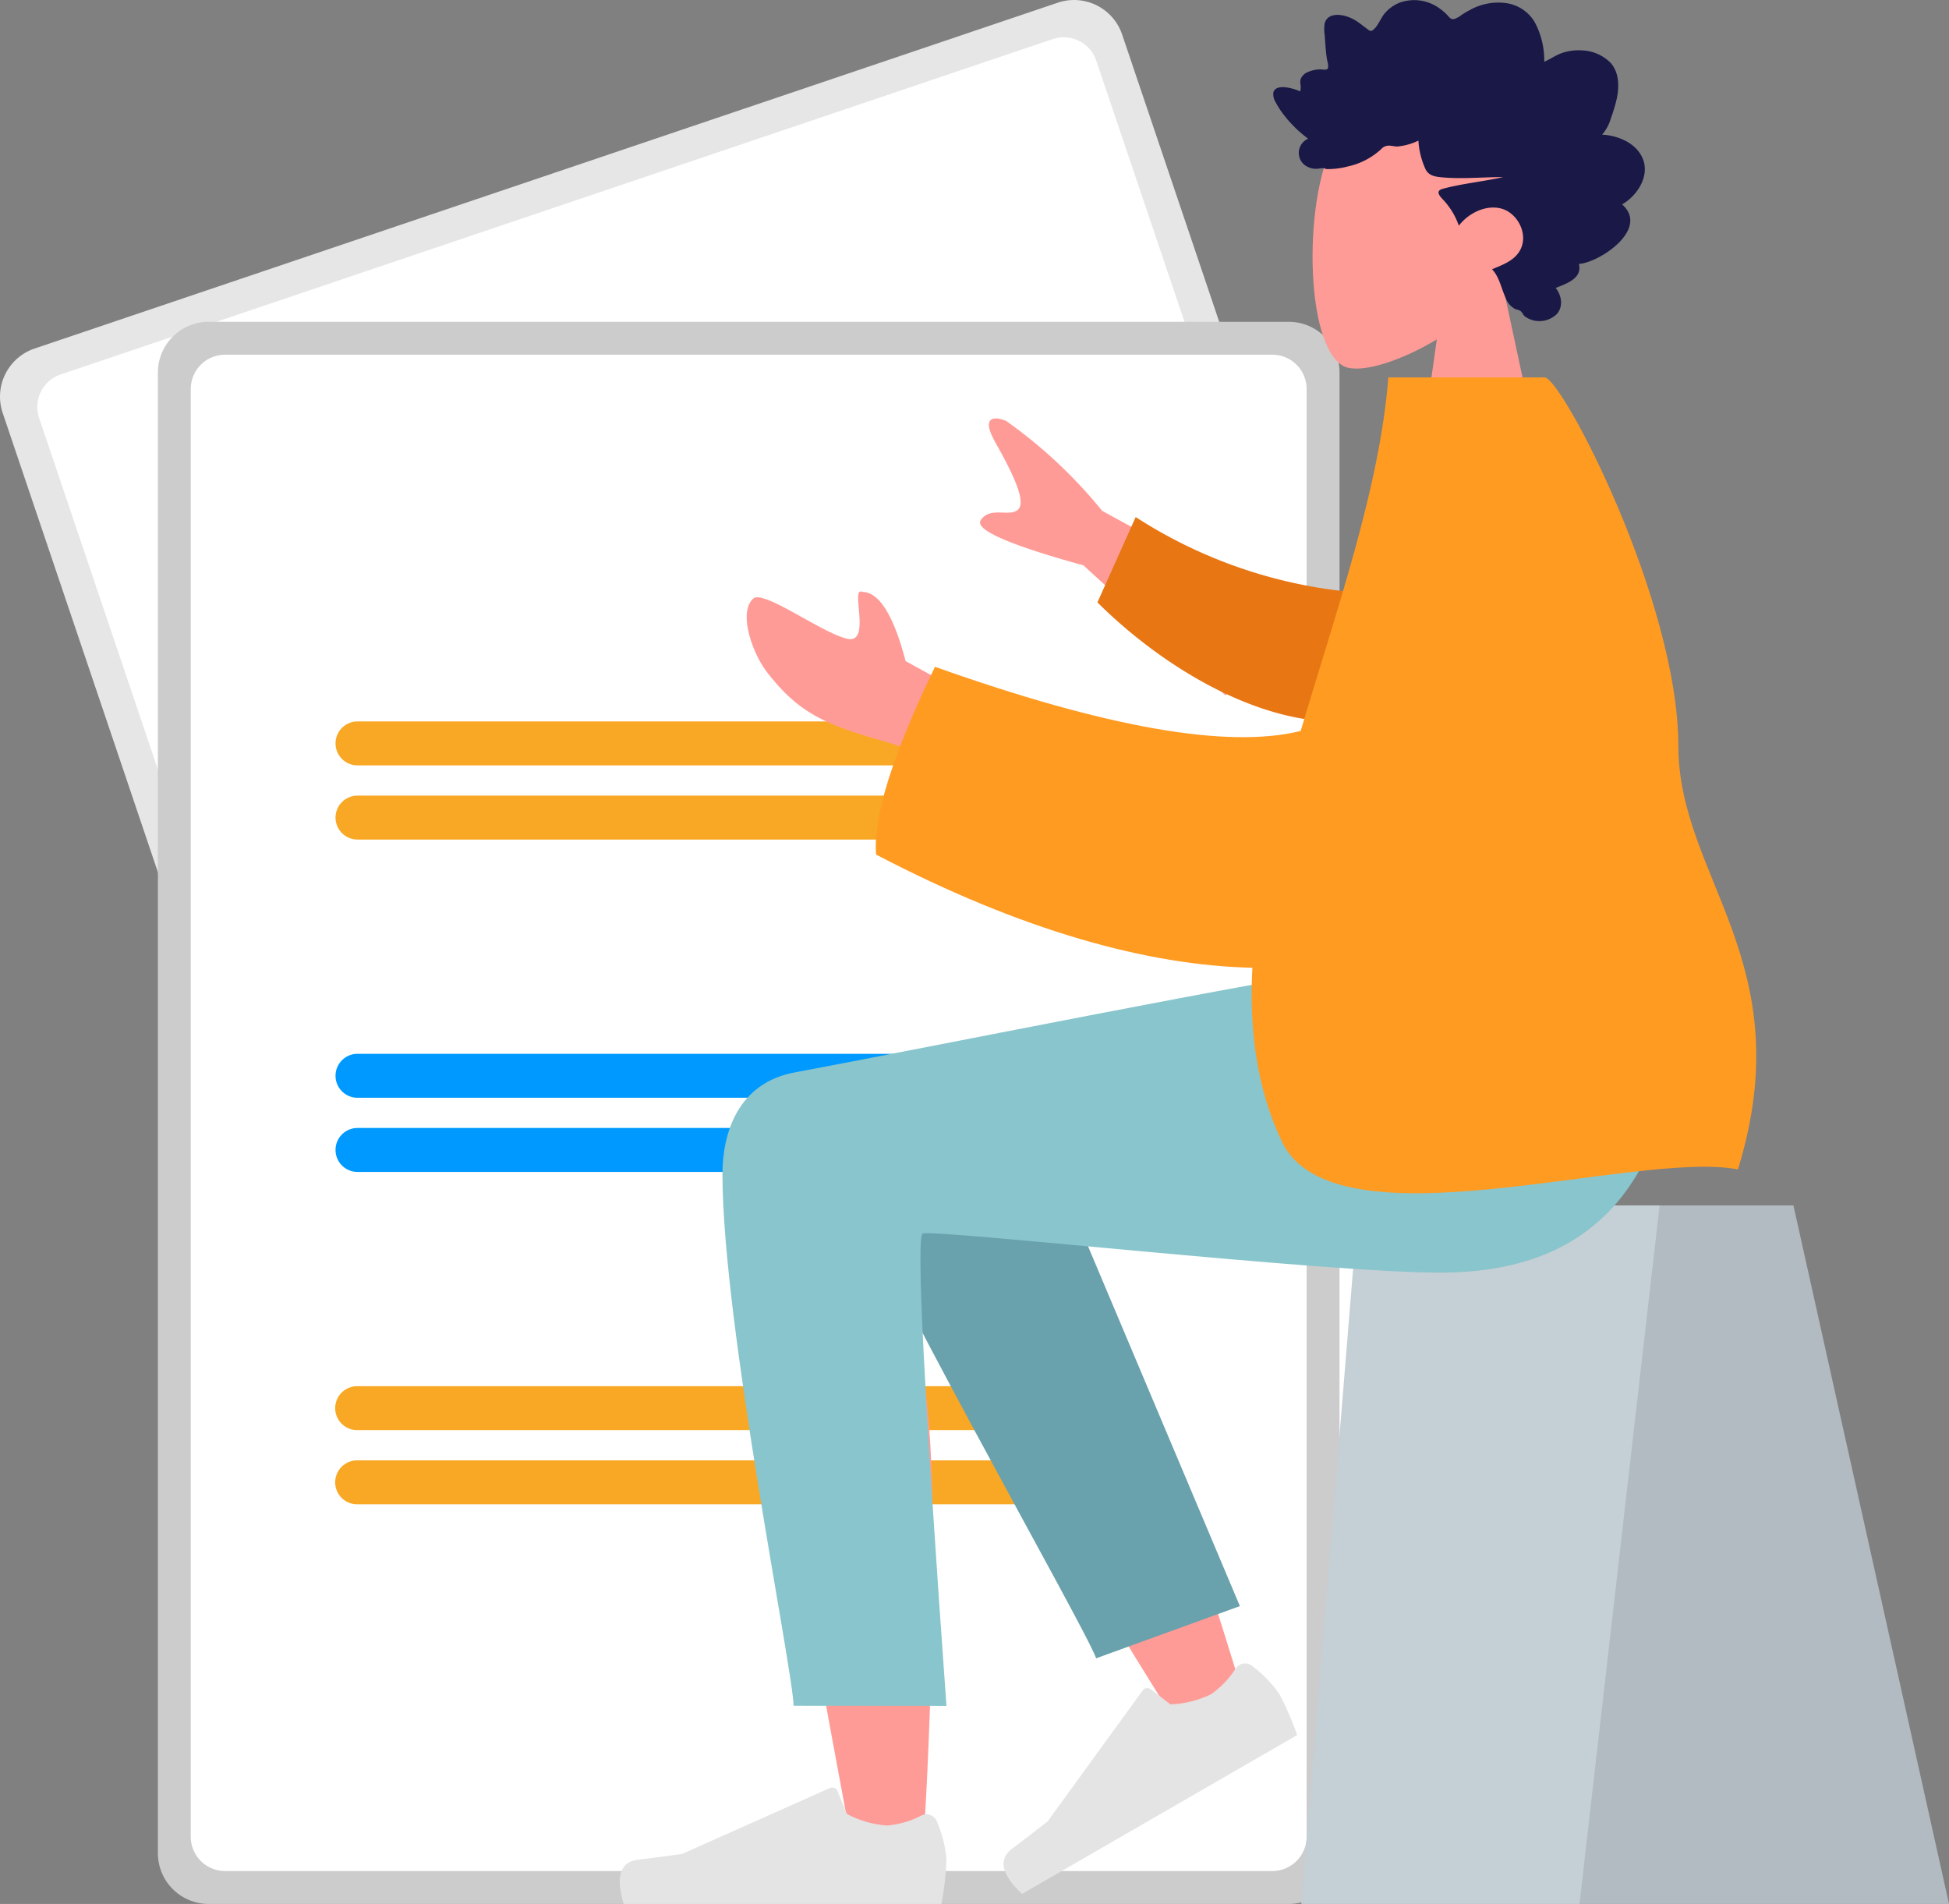 <svg xmlns="http://www.w3.org/2000/svg" width="355.765" height="347.5" viewBox="0 0 355.765 347.5">
  <rect x="0" y="0" width="355.765" height="347.5" fill="#808080" stroke="none"/>
  <g id="Group_335" data-name="Group 335" transform="translate(1932.5 -2538)">
    <g id="Group_299" data-name="Group 299" transform="translate(-1932.5 2538)">
      <path id="Path_1090" data-name="Path 1090" d="M708.011,376.121l-186.8,63.134a9.269,9.269,0,0,1-11.735-5.807L422.947,177.427a9.269,9.269,0,0,1,5.807-11.735l186.8-63.134a9.269,9.269,0,0,1,11.735,5.807l86.529,256.021A9.269,9.269,0,0,1,708.011,376.121Z" transform="translate(-422.46 -102.071)" fill="#e6e6e6"/>
      <path id="Path_1091" data-name="Path 1091" d="M710.04,378.19,528.929,439.4A6.263,6.263,0,0,1,521,435.477L436.393,185.145a6.263,6.263,0,0,1,3.923-7.929L621.428,116a6.263,6.263,0,0,1,7.93,3.923L713.964,370.26A6.263,6.263,0,0,1,710.04,378.19Z" transform="translate(-429.256 -108.867)" fill="#fff"/>
      <path id="Path_1092" data-name="Path 1092" d="M686.477,508.2H489.3a9.269,9.269,0,0,1-9.258-9.258V228.69a9.269,9.269,0,0,1,9.258-9.259H686.477a9.269,9.269,0,0,1,9.258,9.259V498.939A9.269,9.269,0,0,1,686.477,508.2Z" transform="translate(-451.222 -160.697)" fill="#ccc"/>
      <path id="Path_1093" data-name="Path 1093" d="M689.468,508.186H498.293a6.263,6.263,0,0,1-6.256-6.256V237.688a6.263,6.263,0,0,1,6.256-6.256H689.468a6.263,6.263,0,0,1,6.256,6.256V501.931A6.263,6.263,0,0,1,689.468,508.186Z" transform="translate(-457.216 -166.692)" fill="#fff"/>
      <path id="Path_1094" data-name="Path 1094" d="M675.12,373.2H548.854a4.011,4.011,0,1,1,0-8.022H675.12a4.011,4.011,0,1,1,0,8.022Z" transform="translate(-483.595 -233.505)" fill="#f9a826"/>
      <path id="Path_1095" data-name="Path 1095" d="M691.665,400.249H548.854a4.011,4.011,0,1,1,0-8.022H691.665a4.011,4.011,0,1,1,0,8.022Z" transform="translate(-483.595 -247.016)" fill="#f9a826"/>
      <path id="Path_1096" data-name="Path 1096" d="M675.121,494.415H548.853a4.011,4.011,0,0,1,0-8.022H675.121a4.011,4.011,0,1,1,0,8.022Z" transform="translate(-483.595 -294.055)" fill="#09f"/>
      <path id="Path_1097" data-name="Path 1097" d="M691.665,521.463H548.853a4.011,4.011,0,0,1,0-8.022H691.665a4.011,4.011,0,0,1,0,8.022Z" transform="translate(-483.595 -307.567)" fill="#09f"/>
      <path id="Path_1098" data-name="Path 1098" d="M675.121,615.628H548.853a4.011,4.011,0,1,1,0-8.021H675.121a4.011,4.011,0,1,1,0,8.021Z" transform="translate(-483.595 -354.606)" fill="#f9a826"/>
      <path id="Path_1099" data-name="Path 1099" d="M691.665,642.676H548.854a4.011,4.011,0,1,1,0-8.021H691.665a4.011,4.011,0,1,1,0,8.021Z" transform="translate(-483.595 -368.118)" fill="#f9a826"/>
    </g>
    <g id="humaaans_sitting-2" data-name="humaaans/sitting-2" transform="translate(-1819.368 2538)">
      <g id="A-Human_Sitting" data-name="A-Human/Sitting" transform="translate(242.633 347.5) rotate(180)">
        <g id="Head_Front_Rad" data-name="Head/Front/Rad" transform="translate(55.518 255.999)">
          <g id="Head" transform="translate(17.478 0)">
            <path id="Path_5389" data-name="Path 5389" d="M8.494,39.592C3.757,45.153.551,51.968,1.086,59.6c1.544,22,32.171,17.162,38.129,6.057s5.25-39.273-2.45-41.257c-3.071-.791-9.612,1.147-16.27,5.16L24.675,0H0Z" fill="#ff9b96" fill-rule="evenodd"/>
          </g>
          <path id="hair" d="M60.048,24.573a7.711,7.711,0,0,0,1.608-2.987,30.179,30.179,0,0,0,1.029-3.393c.518-2.312.523-4.972-1.127-6.767A7.76,7.76,0,0,0,56.418,9.2a9.443,9.443,0,0,0-3.644.462c-1.161.382-2.162,1.142-3.287,1.614a14.707,14.707,0,0,0-1.734-7.227,7.205,7.205,0,0,0-5.365-3.5,10.638,10.638,0,0,0-6.536,1.316c-.508.275-1.012.563-1.493.889a4.186,4.186,0,0,1-1.3.713c-.528.124-.789-.181-1.132-.566A8.609,8.609,0,0,0,30.6,1.7,7.862,7.862,0,0,0,23.239.434a6.837,6.837,0,0,0-3,2.168c-.684.9-1.172,2.321-2.117,2.947-.4.265-.684-.086-1.049-.346C16.526,4.812,16,4.381,15.449,4a7.446,7.446,0,0,0-2.526-1.142c-1.323-.306-3.15-.234-3.528,1.5a7.154,7.154,0,0,0,.013,2c.063.9.129,1.8.207,2.7a19.5,19.5,0,0,0,.263,2.012,2.944,2.944,0,0,1,.131,1.381c-.191.447-1.075.193-1.453.209a5.738,5.738,0,0,0-2.184.48A2.35,2.35,0,0,0,5.05,14.362a2.2,2.2,0,0,0-.037,1.15,3.43,3.43,0,0,1-.07,1.179C3.942,16.2.472,15.1.036,16.9a2.808,2.808,0,0,0,.438,1.777,15.4,15.4,0,0,0,1.617,2.462A22.015,22.015,0,0,0,6.4,25.315a2.823,2.823,0,0,0-.737,4.729,3.5,3.5,0,0,0,2.569.745A5.676,5.676,0,0,1,9.293,30.7a2.542,2.542,0,0,0,.481.162,14.32,14.32,0,0,0,3.94-.5,12.991,12.991,0,0,0,6.009-3.142,1.853,1.853,0,0,1,1.39-.638c.517.005,1.024.147,1.54.16a11.1,11.1,0,0,0,3.866-1.077,14.588,14.588,0,0,0,1.267,5.143c.572,1.257,1.765,1.44,2.938,1.55,3.751.353,7.515-.041,11.271-.036-3.636.822-7.393,1.161-11,2.128-1.629.437-.385,1.535.311,2.3A13.229,13.229,0,0,1,33.9,41.191c1.779-2.318,4.922-3.846,7.707-3.134,3.077.787,5.244,4.948,3.276,7.94-1.142,1.737-3.206,2.407-4.922,3.153,1.339,1.392,1.663,3.449,2.469,5.181a3.708,3.708,0,0,0,1.845,2.118,2.156,2.156,0,0,1,.974.388c.321.332.4.7.809.988a4.559,4.559,0,0,0,5.649-.435c1.313-1.344.971-3.471-.125-4.834,1.746-.728,4.926-1.663,4.232-4.383C59.6,47.923,68.78,41.789,63.7,37.306c2.786-1.575,5.345-5.423,3.556-8.815-1.379-2.612-4.583-3.78-7.213-3.918" transform="translate(67.855 91.501) rotate(180)" fill="#191847" fill-rule="evenodd"/>
        </g>
        <g id="Bottom_Sitting_Skinny-Jeans-1" data-name="Bottom/Sitting/Skinny-Jeans-1" transform="translate(0 0)">
          <g id="Objects_Seat_Cube" data-name="Objects/Seat/Cube" transform="translate(0)">
            <g id="Seat">
              <path id="Seat-Stuff" d="M28.4,127.485h79.426L118.232,0H0Z" fill="#c5cfd6" fill-rule="evenodd"/>
              <path id="Seat-Stuff-2" data-name="Seat-Stuff" d="M28.4,127.485H52.827L67.448,0H0Z" fill="rgba(0,0,0,0.1)" fill-rule="evenodd"/>
            </g>
          </g>
          <path id="Skin" d="M69.784,145.041c8.469,5.085,22.676-1.448,22.667-8.721C92.422,114.561,72.564,12.009,71.526,5.526s-12.143-8.2-12.79-.021c-1.029,13.006-2.941,58.03-1.028,78.871.79,8.6,1.64,16.795,2.477,24.1Q44.556,80.253,11.84,27.654L0,33.063q13.946,45.95,22.871,64.879c10.189,21.607,19.742,40.111,23.763,46.629C52.959,154.824,63.967,151.247,69.784,145.041Z" transform="translate(128.592 4.286)" fill="#ff9b96" fill-rule="evenodd"/>
          <path id="LegLower" d="M0,0,5.262,104.363c3.792,18.046,35.888,9.671,35.875,0C41.107,82.407,27.918,6.562,27.909.022Z" transform="translate(129.438 54.361) rotate(-20)" fill="#69a1ac" fill-rule="evenodd"/>
          <g id="Accessories_Shoe_Flat-Sneaker" data-name="Accessories/Shoe/Flat-Sneaker" transform="matrix(0.866, -0.5, 0.5, 0.866, 118.183, 31.285)">
            <path id="shoe" d="M1.725,15.008A22.076,22.076,0,0,1,0,8.116,51.587,51.587,0,0,1,.927,0H58.914q2.26,7.473-2.61,8.068T48.213,9.144L21.261,21.16a1.028,1.028,0,0,1-1.358-.52l-.012-.027-1.732-4.2a18.489,18.489,0,0,0-7.327-2.1,16.593,16.593,0,0,0-6.325,1.85h0a2.056,2.056,0,0,1-2.726-1.012Q1.751,15.077,1.725,15.008Z" transform="translate(0 0)" fill="#e4e4e4" fill-rule="evenodd"/>
          </g>
          <g id="Accessories_Shoe_Flat-Sneaker-2" data-name="Accessories/Shoe/Flat-Sneaker" transform="translate(183.003)">
            <path id="shoe-2" data-name="shoe" d="M1.725,15.008A22.076,22.076,0,0,1,0,8.116,51.587,51.587,0,0,1,.927,0H58.914q2.26,7.473-2.61,8.068T48.213,9.144L21.261,21.16a1.028,1.028,0,0,1-1.358-.52l-.012-.027-1.732-4.2a18.488,18.488,0,0,0-7.327-2.1,16.593,16.593,0,0,0-6.325,1.85h0a2.056,2.056,0,0,1-2.726-1.012Q1.751,15.077,1.725,15.008Z" transform="translate(0)" fill="#e4e4e4" fill-rule="evenodd"/>
          </g>
          <path id="Leg-and-Butt" d="M175.57,97.062c0-27.314-12.971-91.025-12.979-97.04L134.682,0q6.127,85.275,4.346,86.193c-1.783.919-73.048-7.115-94.422-7.115C13.785,79.078,1.034,98.514,0,134.519H61.055c12.432-1.33,77.276-14.409,101.357-18.905C172.722,113.688,175.57,104.586,175.57,97.062Z" transform="translate(48.321 36.147)" fill="#89c5cc" fill-rule="evenodd"/>
        </g>
        <g id="Body_Pointing-Forward" data-name="Body/Pointing-Forward" transform="translate(35.186 129.713)">
          <path id="Skin-2" data-name="Skin" d="M0,32.221,35.686,51.766A88.278,88.278,0,0,0,53.226,68.184c1.76.735,4.837,1.179,1.96-3.929s-5.676-10.611-4.21-12.185,5.123.625,6.873-1.99q1.749-2.615-18.74-8.262L13.178,18.077ZM55.89,15.73l15.676,8.611q3.3,12.554,7.887,12.632c2.35,1.093-1.742-9.482,2.712-8.565s15.327,9,17.2,7.361c2.772-2.429.3-9.887-2.611-13.6-5.442-6.934-9.947-9.305-21.084-12.41Q66.935,7.327,56.782,0Z" transform="translate(83.702 72.783)" fill="#ff9b96" fill-rule="evenodd"/>
          <path id="Sleeve" d="M5.659,25.044a87.686,87.686,0,0,1,48.574,6.543l4.461-16.477C44.674,5.005,26.073-2.176,11.242.6-.445,2.791-4.2,17.941,5.659,25.044Z" transform="translate(64.651 83.735) rotate(9)" fill="#e87613" fill-rule="evenodd"/>
          <path id="Clothes" d="M83.153,84.379q19.9-4.964,66.757,11.708,11.622-24.042,10.745-34.281c-26.8-14-49.76-20.237-68.682-20.649.6-11.226-.765-21.909-5.355-31.67C77.181-10.58,21.92,8,3.34,4.346-8.3,42.134,14.2,57.49,14.22,81.669,14.24,108.147,35.5,148.9,38.629,148.9H67.156C68.73,128.682,76.652,106.4,83.153,84.379Z" transform="translate(0 0)" fill="#ff9b21" fill-rule="evenodd"/>
        </g>
      </g>
    </g>
  </g>
</svg>
